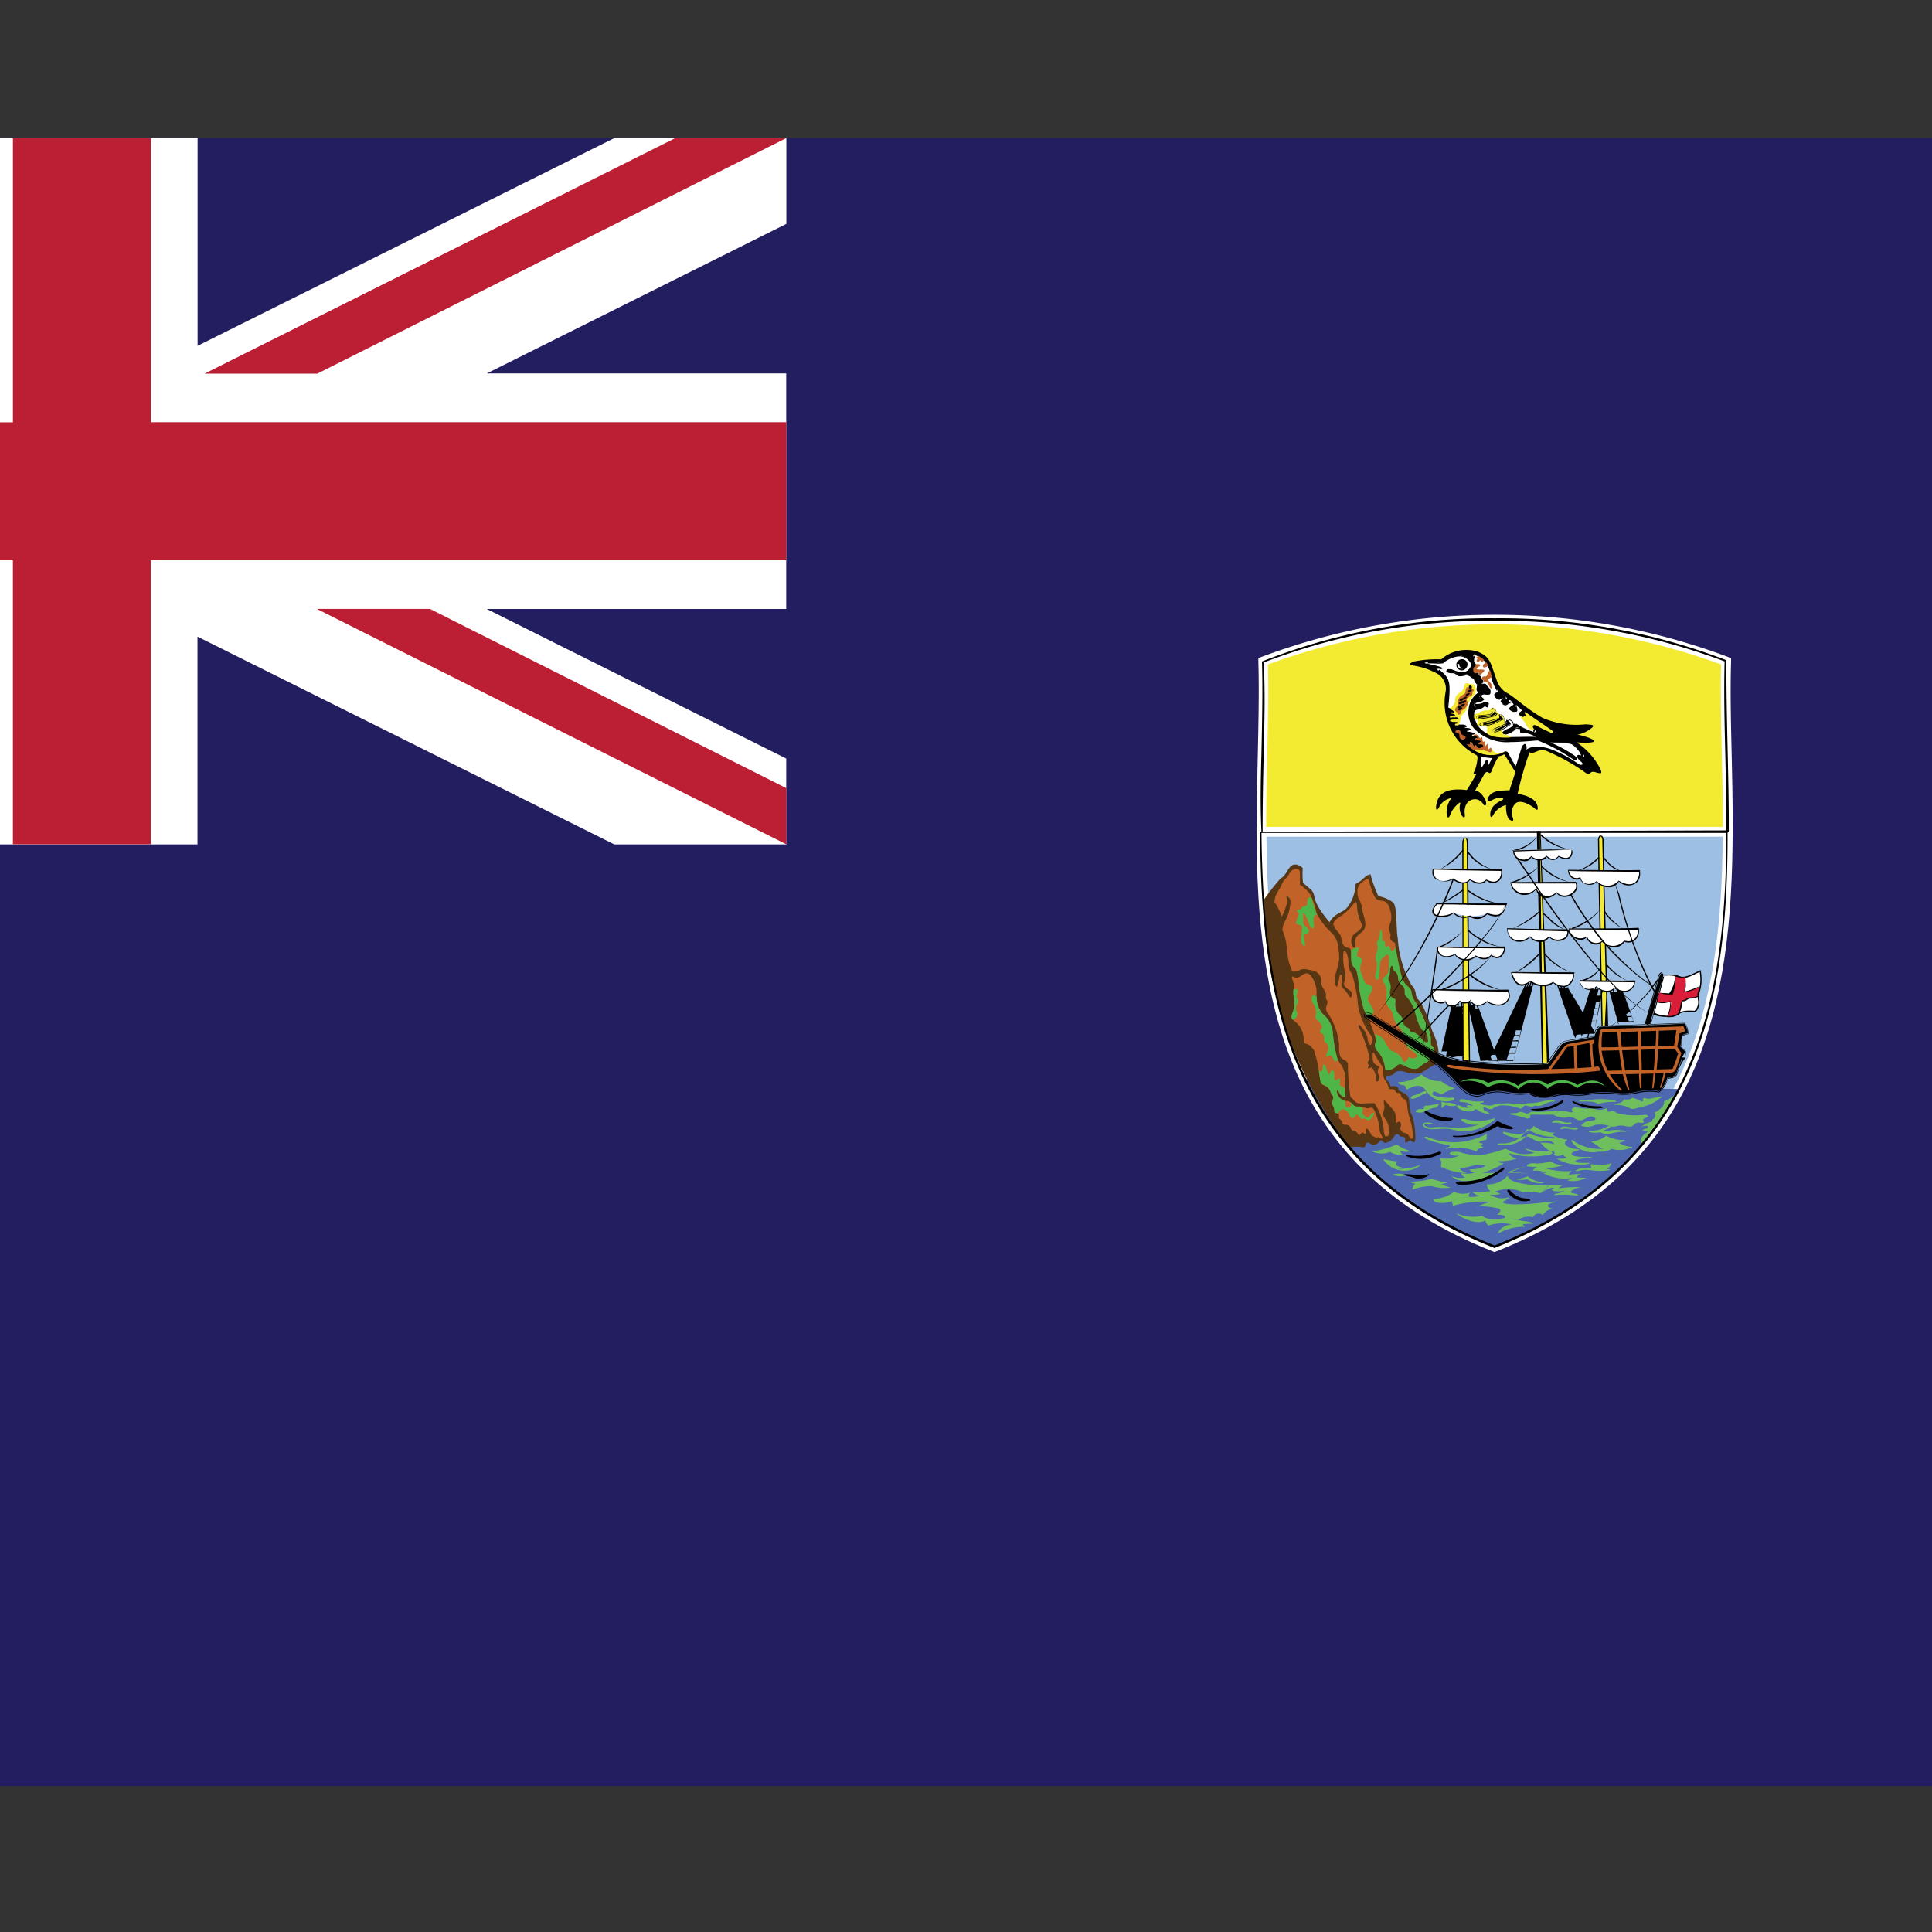 <svg xmlns="http://www.w3.org/2000/svg" viewBox="0 0 55 55"><rect x="0" y="0" width="55" height="55" fill="#333333" stroke="none"/><defs><clipPath><circle cx="27.5" cy="27.5" r="23.3" transform="translate(-7.833 43.751) rotate(-69.699)" fill="none"/></clipPath><clipPath id="a"><path fill="none" d="M-17.773 3.93h80.426v46.917h-80.426z"/></clipPath></defs><g clip-path="url(#a)"><path fill="#231e60" d="M-17.773 3.93h80.426v46.917h-80.426z"/><path fill="#fff" d="M17.49 3.93L5.625 9.845V3.93h-6.68v5.914L-12.922 3.93h-4.853v2.443l8.48 4.258h-8.48v6.705h8.48l-8.48 4.258v2.444h4.852l11.865-5.915v5.915h6.68v-5.915l11.864 5.915h4.896v-2.444l-8.526-4.258h8.526V10.63H13.86l8.526-4.257V3.93H17.49z"/><path fill="#bc1f34" d="M19.227 3.93L5.823 10.637h3.21L22.386 3.93h-3.16zM22.386 24.037L9.02 17.335h3.22l10.146 5.103v1.6zM.368 3.93v8.092h-18.14v3.927H.367v8.087h3.925V15.95h18.093V12.02H4.293v-8.09H.368z"/><g clip-path="url(#a)"><path d="M49.183 23.677c-.013 4.562-.733 9.475-6.635 11.815-5.905-2.34-6.622-7.253-6.636-11.815z" fill="#9ebfe4"/><path d="M42.548 35.644l-.054-.02c-5.886-2.334-6.71-7.122-6.723-11.947v-.14h13.554v.14c-.016 4.825-.84 9.613-6.726 11.946l-.05.02zm-6.494-11.828c.03 4.665.866 9.266 6.494 11.524 5.625-2.258 6.464-6.86 6.494-11.524z" fill="#fff"/><path d="M42.548 35.492A9.57 9.57 0 0 0 47.8 31c-.144 0-.445 0-.576-.013-.147-.008-5.662-.563-6.316-.8a9.5 9.5 0 0 0-3.745.54A9.5 9.5 0 0 0 42.55 35.5z" fill="#4e68b0"/><path d="M38.42 32.664a.955.955 0 0 1 .33-.01c.08.015.095.023.127-.065s.093-.067.144-.022a.186.186 0 0 0 .233-.053c.05-.07.066-.064.117-.014s.072.04.123.023a.352.352 0 0 0 .18-.152c.043-.08.11-.106.145-.063a.127.127 0 0 0 .122.056c.05-.006.067.045.06.11s.023.08.146-.022c.11.11.144.065.144-.05a2.382 2.382 0 0 0-.072-.6.787.787 0 0 1-.094-.355c-.016-.248-.016-.26-.314-.413 0-.088-.02-.126-.232-.11a.22.22 0 0 0-.072-.154c-.043-.035-.05-.05-.03-.152a.242.242 0 0 0 .235-.08c.05-.072.217-.056.32-.013a.8.8 0 0 0 .428.02 2.465 2.465 0 0 1 .325-.2c.13-.073.168-.1.173-.204a1.493 1.493 0 0 0-.144-.7c-.072-.14-.093-.313-.194-.53a1.62 1.62 0 0 0-.232-.444.224.224 0 0 1-.08-.152.417.417 0 0 0-.126-.27 3.085 3.085 0 0 1-.39-1.327c-.052-.274-.015-.922-.13-1.023a.937.937 0 0 0-.42-.182 3.43 3.43 0 0 1-.227-.623c-.136.02-.232.167-.326.217s-.11.05-.11.18a1.07 1.07 0 0 1-.204.516c-.13.2-.347.147-.528.45-.4-.485-.405-.623-.437-.762s-.093-.167-.317-.36a2.505 2.505 0 0 1-.007-.423c-.168-.138-.29-.117-.37-.016s-.14.257-.262.316a6.822 6.822 0 0 0-.48.613 11.67 11.67 0 0 0 2.45 7.037z" fill="#573614"/><path d="M49.183 23.677c.005-1.72-.09-3.388-.048-4.85a18.85 18.85 0 0 0-13.177 0c.045 1.462-.054 3.13-.046 4.85z" fill="#f3ea32"/><path d="M49.32 23.813H35.775v-.136c0-.746.016-1.48.032-2.194.02-.938.04-1.826.016-2.65v-.09l.083-.04a18.966 18.966 0 0 1 13.29 0l.084.04v.09c-.026.824-.005 1.712.017 2.65.016.715.032 1.448.03 2.194v.136zm-13.272-.274h13c0-.7-.016-1.382-.032-2.05-.02-.908-.04-1.766-.02-2.574a18.793 18.793 0 0 0-12.9 0c.02.808 0 1.666-.02 2.573-.014.668-.03 1.353-.03 2.05z" fill="#fff"/><path d="M36.27 25.663a1.65 1.65 0 0 1 .218.427.925.925 0 0 0 .1-.22c.01-.063.086-.19.06-.26s-.05-.122.026-.072.066.14.048.27c-.048.354-.2.426-.216.666.213.506.053.688.285 1.178.038.024.134-.016.164-.008.122-.088.213-.056.39-.018a.3.3 0 0 1 .268.266.348.348 0 0 0 .035.205c.037.064.11.166.1.238a.186.186 0 0 0 .034.152c.025.037-.007.117-.025.17s-.016.115.07.224a1.92 1.92 0 0 1 .292.835c0 .27.014.392.123.443s.144.093.13.21a7.563 7.563 0 0 0 .065.814c.016.093.05.072.095.122a.225.225 0 0 0 .216.11c.147 0 .286-.02.382-.006a1.618 1.618 0 0 1 .24.58c.03.153.024.36.077.36s.1.01.085-.18a.448.448 0 0 0-.093-.312c-.064-.1-.1-.138-.064-.194a.343.343 0 0 0 .027-.227c-.014-.072-.035-.18.088-.037s.16.18.2.234a.392.392 0 0 1 .043.232c-.008.085.01.123.06.078s.114.03.084.125a.132.132 0 0 0 .1.18c.086.03.123.052.144.116s.1.1.1-.035a1.84 1.84 0 0 0-.088-.493 1.5 1.5 0 0 1-.072-.387c-.008-.11-.03-.136-.08-.157a.15.15 0 0 1-.1-.108.08.08 0 0 0-.085-.07.094.094 0 0 1-.078-.06c-.018-.038-.04-.04-.074-.046s-.092.018-.11-.038a.653.653 0 0 0-.08-.19c-.038-.047-.07-.063-.073-.225s-.008-.184-.06-.243a2.294 2.294 0 0 1-.172-.275c-.037-.066-.072-.13-.072.006s0 .21.085.262.11.05.072.125a.206.206 0 0 0 .016.174c.014.05.043.1 0 .153s-.088.037-.082-.043a.435.435 0 0 0-.056-.24c-.035-.067-.067-.11-.11-.072s-.08-.008-.05-.037a.044.044 0 0 0 0-.07c-.022-.023-.03-.044.008-.09s.034-.063.013-.165a4.5 4.5 0 0 0-.254-.727c-.072-.115-.064-.2.03-.086a.668.668 0 0 1 .18.312.334.334 0 0 0 .06.187c.028.038.05.025.063-.055s.074-.05-.028-.2a1.97 1.97 0 0 1-.365-.863 3.97 3.97 0 0 0-.173-.888.462.462 0 0 1-.1-.267.75.75 0 0 0-.05-.32c-.052-.088-.09-.1-.094.03a1.434 1.434 0 0 0 .042.472c.035.05.014.18.008.252s-.122.144.115.29a.154.154 0 0 1 .067.19c-.016.05-.032.042-.083-.038a.83.83 0 0 0-.15-.19c-.05-.042-.06-.07-.05-.172s.026-.174 0-.21-.046-.01-.06.05a1.5 1.5 0 0 1-.058.26c-.03.044-.046.014-.064-.08a.858.858 0 0 1 .056-.404 1.106 1.106 0 0 0 .037-.56.68.68 0 0 0-.188-.464 1.82 1.82 0 0 1-.438-.58 1.97 1.97 0 0 0-.18-.523 1.168 1.168 0 0 0-.29-.27v-.332c0-.08-.036-.13-.132-.117s-.152.1-.208.2-.1.06-.18.246-.2.283-.2.485zM36.792 27.79a.18.18 0 0 0 .2.02c.088-.046.192-.17.31-.05a.777.777 0 0 1 .18.49.845.845 0 0 0 .182.623.77.77 0 0 1 .282.56 3.59 3.59 0 0 0 .11.637.593.593 0 0 0 .128.248.71.71 0 0 1 .112.4 2.855 2.855 0 0 0 0 .387c.02.085 0 .16-.067.114a.262.262 0 0 1-.116-.137c-.037-.074-.08-.058-.045.048a.3.3 0 0 0 .24.212.2.2 0 0 1 .18.075c.056.058.064.085.168.085a.517.517 0 0 1 .21.03.153.153 0 0 0 .145 0c.05-.014.1.03.136.125a2.024 2.024 0 0 1 .124.426.348.348 0 0 0 .05.22c.05.07.038.145-.02.1s-.06-.03-.1-.022-.073-.015-.132-.05-.02-.03-.08-.117-.092-.113-.092-.053-.008.147-.053.11-.064-.035-.1 0-.05.063-.093 0a.18.18 0 0 0-.138-.09c-.043-.015-.043-.015-.064-.08a.138.138 0 0 0-.147-.08.083.083 0 0 1-.093-.073.182.182 0 0 0-.072-.094c-.03-.02-.016-.072-.022-.122s-.053-.03-.08-.042-.05-.008-.05-.08-.032-.1-.05-.147 0-.1.012-.156a.144.144 0 0 0-.037-.147c-.043-.05 0-.1-.123-.205s-.173-.013-.21-.25a3.822 3.822 0 0 0-.174-.816c-.066-.077-.11-.136-.175-.16s-.106-.006-.114-.144a.67.67 0 0 0-.14-.4 1.407 1.407 0 0 0-.167-.152c-.043-.035-.057-.1 0-.224a.76.76 0 0 0 .03-.37 1 1 0 0 1-.015-.27.518.518 0 0 0-.016-.253c-.02-.06-.05-.072-.014-.117zM38.54 25.727a1.546 1.546 0 0 1-.338.33c-.133.1-.31.174-.21.34s.173.183.192.31.048.23.144.26.136.008.136.213 0 .28.087.357.08.155.116.34a4.232 4.232 0 0 0 .155.85 3.938 3.938 0 0 1 .35.89c-.03.107-.067.187.048.312a.8.8 0 0 1 .2.415c.01.106.03.144.146.106a.447.447 0 0 0 .213-.127c.038-.048.115-.037.222.022s.27.114.367.056.146-.143.232-.143a.8.8 0 0 0 .212-.358c.03-.06.01-.06-.048-.118s-.03-.154-.038-.25a1.26 1.26 0 0 0-.165-.456 4.108 4.108 0 0 0-.26-.54.56.56 0 0 1-.125-.31c-.01-.078-.1-.147-.155-.2s-.117-.148-.187-.487-.114-.582-.114-.64-.01-.067-.068-.086a.145.145 0 0 1-.07-.165c.02-.05-.018-.1-.036-.156a.3.3 0 0 1 .037-.22.573.573 0 0 0-.008-.36c-.04-.137-.077-.25-.235-.27s-.18-.058-.24-.184-.117-.35-.136-.4-.045-.06-.164.04a.31.31 0 0 0-.155.31.347.347 0 0 0 .06.223.624.624 0 0 1 .076.272c.03.182.193.475-.02.637s-.18.206-.173.32-.056.192-.1.03a.277.277 0 0 1 .117-.34c.115-.076.22-.172.144-.28a1.21 1.21 0 0 1-.117-.473c-.007-.12-.026-.156-.1-.07z" fill="#c16228"/><path d="M36.82 28.2a1.126 1.126 0 0 0 .017.235.76.76 0 0 1-.032.37c-.056.123-.042.19 0 .224l.008.004a.172.172 0 0 0 .1-.234.237.237 0 0 1 .016-.22.128.128 0 0 0 .004-.153c-.035-.048-.035-.048.005-.184.03-.12-.054-.118-.123-.043zM38.056 30.07a3.59 3.59 0 0 1-.11-.637.77.77 0 0 0-.282-.56.71.71 0 0 1-.18-.5c-.108-.067-.15-.037-.143.085s.142.192.12.38-.017.143.076.233.125.183.077.22-.053.107.016.13.068.1.06.166.054.083.09.13a.238.238 0 0 1 .006.232c-.037.067-.042.174.024.118s.1-.008.15.085.085.054.136.033a.457.457 0 0 1-.04-.112zM39 31.76c-.045.088-.1.06-.138.016s-.094-.045-.075-.122.016-.1-.043-.14a.068.068 0 0 0-.018-.012.444.444 0 0 0-.067 0c-.1 0-.113-.027-.17-.085a.31.31 0 0 0-.033-.032.31.31 0 0 0 0 .053c0 .08 0 .064-.083.088s-.064-.08-.077-.147a.36.36 0 0 0-.014-.04.312.312 0 0 1-.213-.21c-.035-.105.008-.12.045-.047a.262.262 0 0 0 .115.136c.067.045.088-.03.067-.115a.374.374 0 0 1-.008-.1.146.146 0 0 0-.065-.064c-.118-.05-.083-.063-.075-.16s-.013-.092-.088-.042-.077-.008-.077-.154-.1-.144-.118-.043-.056.038-.1-.108-.1-.182-.11-.043c-.005.116-.037.143-.114.08.014.082.027.162.035.226.037.237.1.15.21.25s.08.155.123.205a.144.144 0 0 1 .038.148c-.013.056-.037.107-.013.157s.05.072.05.147.02.064.05.08c.017.008.04 0 .06.01a.677.677 0 0 1 .056-.077c.09-.088.22.008.262.115s.094.14.16.053.043-.072.117.005.1.067.1.067a.132.132 0 0 1 .124.016c.05.044.08.036.174-.1s-.043-.092-.086-.007zM39.258 27.78c.027-.213.008-.426.1-.5s.2-.232.184.1-.02.31-.088.386-.125.1-.056.222a.435.435 0 0 1 .067.33c-.01.192-.01.27.066.365s.1.107.118.214a.66.66 0 0 0 .174.33.8.8 0 0 1 .192.453c.013.155.146.2.272.3s-.027.184-.126.136-.056 0-.114.066-.078.078-.128-.037a.516.516 0 0 0-.288-.224c-.077-.028-.147-.153-.213-.28a.372.372 0 0 0-.278-.193.41.41 0 0 1 .034.173c-.03.107-.067.187.048.312a.8.8 0 0 1 .2.416c.01.106.03.144.146.106a.447.447 0 0 0 .213-.128c.04-.048.116-.037.223.022s.272.114.368.056.147-.144.233-.144a.8.8 0 0 0 .213-.358c.03-.058.01-.058-.048-.117s-.03-.154-.038-.25a1.26 1.26 0 0 0-.165-.456 4.108 4.108 0 0 0-.26-.542.56.56 0 0 1-.126-.31c-.012-.077-.1-.146-.156-.2s-.117-.147-.187-.486c-.053-.263-.09-.47-.11-.575-.066.112-.116.138-.14.064s-.067-.135-.107-.08-.048-.047-.048-.1-.01-.058-.058-.058-.008-.075-.03-.22-.048-.166-.066.01-.115.28-.078.317.02.116-.018.233a.343.343 0 0 0 .008.26.915.915 0 0 1-.04.348c-.02.126.08.254.11.04zM37.49 26.04c-.074.005-.122.07-.082.287.027.136-.077.107-.115.04a3.4 3.4 0 0 0-.144-.338c-.078-.127-.04.084-.05.2s.068.117.135.212.01.136-.067.136-.037.155-.02.262-.017.125-.076.037-.02-.22-.01-.387.018-.125-.09-.165-.084-.056-.047-.154.078-.143.03-.19-.04-.08.037-.09.05-.066.117-.087.1.01.106-.115c.008-.106.043-.17.12-.14a4.454 4.454 0 0 0 .155.49zM38.464 27.18c0 .2 0 .28.087.357s.08.155.116.34a4.232 4.232 0 0 0 .155.85c.038.082.083.183.134.29a.56.56 0 0 0 .14-.184c.028-.067-.06-.2-.127-.317s.008-.155.078-.3-.01-.155-.115-.192-.11-.136-.165-.294a.35.35 0 0 1-.01-.31c.04-.084.01-.15-.068-.172s-.058-.077-.03-.173.05-.118-.068-.088c-.09.02-.108.04-.134.072a.678.678 0 0 1 .008.12z" fill="#4eb648"/><path d="M39.578 27.586c-.013.117-.01.175-.04.213s-.01.1.02.153a.337.337 0 0 1 .02.243.184.184 0 0 0 .077.22c.06.03.085 0 .067.137a.423.423 0 0 0 .125.34.284.284 0 0 1 .107.212c-.008.06.048.117.114.147s.06.037.06.077.028.036.106.055a.445.445 0 0 1 .224.176c.085.108.213.164.194.05s0-.2-.117-.254-.2-.336-.253-.53a1.045 1.045 0 0 0-.29-.5c-.01-.137.01-.2-.078-.27a.293.293 0 0 1-.115-.224.247.247 0 0 0-.086-.176.126.126 0 0 1-.06-.122c0-.06-.068-.05-.076.056z" fill="#573614"/><path d="M39.063 32.78a2.706 2.706 0 0 0 .7-.2 1.12 1.12 0 0 0 .408.19.452.452 0 0 1-.32-.017c.022.053.08.133.118.138a.73.73 0 0 1-.4-.1.61.61 0 0 1-.5-.012zM39.375 32.995a4.1 4.1 0 0 0 .41.07c-.1.087-.012.17.155.156-.082.012-.173.044-.11.054a1.652 1.652 0 0 0 .63-.122.728.728 0 0 1-1.085-.157zM39.653 33.437a.58.58 0 0 1 .386.02.51.51 0 0 1-.387-.02z" fill="#6fbf5f"/><path d="M39.964 33.432c.15-.027.57.074.718-.016-.048.136-.315.152-.406.122a.957.957 0 0 0-.24-.06c.032-.017-.02-.022-.072-.046z"/><path d="M40.116 33.637a2.137 2.137 0 0 0 .64-.08 2.134 2.134 0 0 0 .445.107.61.61 0 0 1-.433 0 .777.777 0 0 1-.65-.027zM40.308 33.706a.822.822 0 0 0 .46-.042.753.753 0 0 0 .273.042.674.674 0 0 0 .265.1 1.17 1.17 0 0 1-.53-.037 1.453 1.453 0 0 0-.568.1.208.208 0 0 1 .1-.172z" fill="#6fbf5f"/><path d="M40.116 32.888a1.635 1.635 0 0 0 .813-.088c.09-.043.146.03.042.064a1.17 1.17 0 0 1-.893.067c-.086-.045-.094-.087.036-.042z"/><path d="M42.342 32.27a1.972 1.972 0 0 1-1.7.1c-.072-.023-.123 0-.045.05a2.893 2.893 0 0 0 .61.175c.1.006.067.054.005.072s-.08.062 0 .03a1.465 1.465 0 0 1 .74.053c.084.043.1.037.1 0s.035-.054.1-.062.1-.03.05-.045-.052-.03-.017-.048.04-.037-.013-.048-.09-.024-.04-.05a.7.7 0 0 1 .183-.05c.016-.04-.01-.145.032-.183z" fill="#6fbf5f"/><path d="M41.415 32.333a1.825 1.825 0 0 0 1.218-.426 1.335 1.335 0 0 0 .344.152c.077.015.15.087.026.087a1.088 1.088 0 0 1-.375-.088 2.127 2.127 0 0 1-1.2.31c-.088-.007-.11-.042-.008-.037z"/><path d="M40.47 30.593a.858.858 0 0 0 .553.186 1.12 1.12 0 0 0 .4.2 1.655 1.655 0 0 0-.394.183c-.08-.074-.174-.064-.2-.1-.073.058-.063.093-.014.122a1.447 1.447 0 0 0 .5.067c.09-.027.115.048.04.075a.686.686 0 0 1-.71-.206c-.13-.21-.24-.29-.6-.1-.04-.1-.04-.127-.108-.127s-.2-.09-.1-.088a1.137 1.137 0 0 0 .624-.213zM40.56 31.062c-.062.016-.233.11-.294.117s-.17.092-.06.1.257-.12.337-.132.09-.1.016-.082zM40.91 31.427a1.93 1.93 0 0 1-.276.048c-.054 0-.1.01-.1.048s.016.056-.06.05a.212.212 0 0 0-.16.043c-.017.022-.033.046.044.05a.292.292 0 0 0 .2-.026.875.875 0 0 1 .263-.1c.1 0 .19-.128.087-.11z" fill="#6fbf5f"/><path d="M40.65 31.654a1.816 1.816 0 0 0 .613.173c.14-.01.114.056.008.08a.882.882 0 0 1-.676-.2c-.09-.074-.006-.1.056-.058z"/><path d="M42.508 31.846a1.437 1.437 0 0 1-.728.03c-.125-.033-.237-.04-.155.04a.692.692 0 0 0 .5.092 1.976 1.976 0 0 1-.816.09 2.74 2.74 0 0 0-.494-.007.458.458 0 0 1-.234-.03c-.048-.03-.064-.084.08-.07s.157-.014.034-.033-.293.032-.125.14.53-.01.763.055a1.324 1.324 0 0 0 1.195-.264c.024-.02.066-.072-.024-.042zM41.033 31.4a.126.126 0 0 1 0 .1c-.01.024-.01.06.038.022s.075-.08.123-.054a.516.516 0 0 0 .222.014c.053-.006.072-.02-.006-.05a.532.532 0 0 0-.2-.04.354.354 0 0 1-.134-.022c-.038-.016-.048-.008-.038.03zM41.807 31.544a.707.707 0 0 1-.23-.06c-.058-.028-.14-.03-.077.052a.505.505 0 0 0 .424.09c.093-.04.053-.082.146-.023a.573.573 0 0 0 .264.1c.067 0 .094 0 .016-.043s-.112-.053-.117-.09-.02-.06.05-.038.15.062.2.035a.6.6 0 0 1 .25-.1l.02-.053a.5.5 0 0 0-.248.042.318.318 0 0 1-.17.01.67.67 0 0 1-.182-.036c-.024-.016-.024-.032.035-.04s.077-.054 0-.038a1.18 1.18 0 0 1-.405-.03c-.115-.036-.163-.04-.208-.02s-.04.066.03.072a.562.562 0 0 1 .28.07c.052.05.045.052-.017.028s-.176-.013-.058.072zM42.753 31.414l-.02.053a1.5 1.5 0 0 1 .566.1c.1-.08.082-.107.154-.09s.163.04.2.015a.155.155 0 0 1 .114-.008.373.373 0 0 0 .19-.045.6.6 0 0 1 .234-.078c.064 0 .144-.014.024-.032a.934.934 0 0 0-.362.04 1.64 1.64 0 0 1-.355.037 1.49 1.49 0 0 1-.382.02 1.466 1.466 0 0 0-.368-.01z" fill="#6fbf5f"/><path d="M44.432 31.347a1.435 1.435 0 0 1-.79.22c-.09.004-.063.03.015.04a1.186 1.186 0 0 0 .83-.22c.033-.037.03-.1-.055-.04z"/><path d="M42.95 31.718a3.4 3.4 0 0 1 .525.125c.08-.008.1-.027.088-.056s-.024-.06.12-.056.477 0 .542 0c.05-.02.162-.108.213-.11-.13.007-.675.037-.744.03a.216.216 0 0 0-.15.023.116.116 0 0 1-.122.016c-.056-.025-.155-.055-.2-.02s-.168 0-.267.043zM44.225 31.736c.05-.02.162-.11.213-.112a1.018 1.018 0 0 1 .256.04c.048.006.1 0 .066-.042s0-.11.147-.094a1.324 1.324 0 0 0 .368.03c.146-.014.21.1.485-.014-.02.11.032.118.083.094s.106-.014.194.05a2.056 2.056 0 0 0 .74.05c.124-.02.188.046.095.075s-.115.073-.094.1.043.064-.072.05a.2.2 0 0 0-.2.064c-.06.046-.072.06-.232.03a.523.523 0 0 0-.277.008.314.314 0 0 1-.2-.016.833.833 0 0 0-.392-.023.526.526 0 0 1-.3.046c-.1-.03-.11-.016-.045-.08s.083-.06.2-.075.216-.048.128-.1-.114-.043-.232.016-.173.093-.3.02a.324.324 0 0 0-.283-.036.66.66 0 0 1-.354-.083zM44.66 31.955c-.17.024-.212-.083-.385-.062-.06.006-.157.078-.024.067s.28.064.412.05.074-.068 0-.055zM44.467 32.08c.088-.032.27.03.344.016s.15.032.07.056-.272-.045-.36-.02-.173-.007-.053-.052zM42.732 32.55a.765.765 0 0 0 .722-.38c.013-.026.027-.04.08 0a1.31 1.31 0 0 0 .626.19c.107.008.22.062.01.048a2.118 2.118 0 0 1-.657-.14.842.842 0 0 1-.78.324c-.153 0-.116-.045 0-.04zM43.665 32.056a.753.753 0 0 1-.35.224 1.674 1.674 0 0 1-.43-.043c-.07-.026-.153-.018-.055.05a.753.753 0 0 0 .437.094c.1-.02.214-.052.288-.004s.22.136.3.12a.737.737 0 0 1 .31 0c.052.027.148.1.007.06s-.26-.01-.323-.038c.07.1.234.266.375.266.032 0 .056.056-.013.09a.32.32 0 0 0 .31-.018c-.02.03-.012.048.026.067s.08.043.013.05a.93.93 0 0 1-.255.006 1.31 1.31 0 0 0 .882.16c.07-.012.107-.04-.008-.036-.24 0-.256 0-.3-.024s-.036-.045.034-.067a1.408 1.408 0 0 1 .314-.047c.072 0 .147-.03 0-.03a1.862 1.862 0 0 1-.4-.024c-.075-.026-.128-.06-.05-.11s.154-.036.19-.084c-.24 0-.535-.13-.37-.246.038-.026.025-.03-.037-.037a1.375 1.375 0 0 1-.32-.1c-.073-.043-.023-.08.04-.09a.975.975 0 0 1-.614-.193zM45.8 32.048a.963.963 0 0 1-.483.14c-.107 0-.12.033-.037.047a.75.75 0 0 0 .21.008.14.14 0 0 1 .115.013.433.433 0 0 0 .272.008 1.145 1.145 0 0 1 .336-.045c.07 0 .146.007.008-.033a1.063 1.063 0 0 0-.415 0c-.056.016-.2.006-.125-.02a.59.59 0 0 0 .19-.1c-.03-.01-.05-.014-.07-.022zM45.725 32.33a.806.806 0 0 1-.442.17c.152.057.28.212.378.2a.422.422 0 0 1-.167.08.575.575 0 0 0 .384-.074.8.8 0 0 0 .6-.058.7.7 0 0 1-.39-.115.24.24 0 0 0 .17-.085.875.875 0 0 1-.53-.12zM45.493 32.784a.422.422 0 0 0 .168-.08 1.35 1.35 0 0 1-.8-.18c-.157-.137-.157-.033-.045.065a.757.757 0 0 0 .677.2zM45.877 33.117a1.256 1.256 0 0 1-.48.037c-.1-.02-.143-.01-.117.03s.035.077-.048.066a.748.748 0 0 0-.293.03c-.062.02-.14.074-.01.053a.89.89 0 0 1 .35-.02 1.648 1.648 0 0 0 .515 0c.07-.03.02-.03-.01-.03s-.05-.02 0-.043a.194.194 0 0 0 .092-.125zM42.86 32.7a3.94 3.94 0 0 1-.683.18.992.992 0 0 1-.333.1.538.538 0 0 0 .325.065.873.873 0 0 1-.182.117 1.137 1.137 0 0 1 .312.022.843.843 0 0 1-.47.1.194.194 0 0 0 .15.1.76.76 0 0 1-.39.008c.035.072.073.118.123.126a.615.615 0 0 1-.386-.038c.1.123.306.166.618.13a1.51 1.51 0 0 0 .645-.23 1.794 1.794 0 0 1-.392.004 2.213 2.213 0 0 0 .616-.27.334.334 0 0 1-.194-.055 1.948 1.948 0 0 0 .565-.073.41.41 0 0 1-.245-.16 2.416 2.416 0 0 0 1.21.035c.06-.013.066-.088-.05-.08a2.08 2.08 0 0 1-.7-.093.707.707 0 0 0 .29.13 1.033 1.033 0 0 1-.834-.123zM41.988 33.162a.873.873 0 0 0 .18-.117.538.538 0 0 1-.324-.064.992.992 0 0 0 .333-.1 1.52 1.52 0 0 1-.536-.058.6.6 0 0 0-.335-.02c-.064.012-.042.12.235.092a.957.957 0 0 1-.544.08.37.37 0 0 1 .02.24 1.8 1.8 0 0 0 .748.18c-.173-.063-.27-.137-.123-.15a1.62 1.62 0 0 0 .348-.08z" fill="#6fbf5f"/><path d="M41.54 33.634a1.933 1.933 0 0 0 1.18-.35c.094-.08.158-.052.068.03a2.03 2.03 0 0 1-1.147.422c-.19 0-.276-.088-.1-.1z"/><path d="M44.142 33.06a1.4 1.4 0 0 1-.405.062.41.41 0 0 0-.235.022c-.06.037-.06.058.02.066a2.3 2.3 0 0 0 .23.01.317.317 0 0 0-.122.11.743.743 0 0 1 .39.056.185.185 0 0 1-.142-.024 1.236 1.236 0 0 0 .872.17.473.473 0 0 1-.128.078.77.77 0 0 0 .536-.085 1.615 1.615 0 0 1-.29-.01.32.32 0 0 1 .14-.083.93.93 0 0 0-.357.02.244.244 0 0 1 .108-.116 2.3 2.3 0 0 1-.758-.072 2.29 2.29 0 0 0 .523-.1.562.562 0 0 1-.376-.1zM43.41 33.22a2.062 2.062 0 0 0-.414.12c-.056.033-.118.052.007.052s.472.013.55.024a4.08 4.08 0 0 0-.5-.035c-.053 0-.11-.004-.013-.034a2.66 2.66 0 0 1 .375-.125zM43.126 33.557a.68.68 0 0 0 .357-.075.79.79 0 0 0 .376.166c.114 0 .1.03.005.04a.7.7 0 0 1-.39-.12.613.613 0 0 1-.35-.01zM41.444 34.535a1.2 1.2 0 0 0 .74.078.67.67 0 0 0 .516.088.72.72 0 0 1 .413.01c.152.05.466.052.552.124a2.865 2.865 0 0 0-.29.013c-.04.01-.02.035.055.075a1.544 1.544 0 0 0-.8.2.457.457 0 0 1 .42-.263 1.235 1.235 0 0 0-.682.03.385.385 0 0 1-.09-.143c-.222.128-.66-.056-.832-.214zM40.865 34.127a.964.964 0 0 0 .53-.2.6.6 0 0 0 .46.02.108.108 0 0 0-.03.13 1.692 1.692 0 0 0-.5.116.72.72 0 0 1-.442.035c-.088-.048-.09-.088-.017-.1zM41.825 34.074a1.692 1.692 0 0 0-.5.117.5.5 0 0 1 .035.137 3.08 3.08 0 0 1 1.087-.114c-.11.005-.317.117-.432.133a2.132 2.132 0 0 1 .632.053c.072.018.086.07.032.122s-.08.06.034.06a.705.705 0 0 0 .464-.113c-.043-.05-.155-.03-.187-.063a.494.494 0 0 0 .2-.12 2.145 2.145 0 0 1-.333-.02c-.063-.017-.11-.036-.03-.078a.44.44 0 0 0 .14-.11.59.59 0 0 1-.547-.073.62.62 0 0 0 .29-.018.393.393 0 0 0-.164-.057 1 1 0 0 1 .8.005 1.79 1.79 0 0 1 .514.03 2.042 2.042 0 0 1 .248-.232c-.426.037-1.2-.043-1.184-.27a.743.743 0 0 1-.594.254.234.234 0 0 0 .1.19 1.77 1.77 0 0 1-.51.028.394.394 0 0 0 .262.118c-.152 0-.232.03-.352.018zM42.713 34.583a.705.705 0 0 0 .464-.114c-.043-.05-.155-.03-.187-.063a.494.494 0 0 0 .2-.12 6.2 6.2 0 0 0 .71-.05c.13-.04.463-.02.527-.038-.288.047-.347.07-.363.12s.1.087.166.087a.4.4 0 0 0-.31.184.18.18 0 0 0-.277.06.555.555 0 0 0-.435.083.856.856 0 0 0-.423-.046c.1-.02.08-.088-.067-.1zM44.107 33.736c.1 0 .312.008.39 0a.44.44 0 0 0-.13.093 3.98 3.98 0 0 1 .68-.033.483.483 0 0 0-.3.1c-.063.043-.025.067.057.077s.2.078.043.057a2.85 2.85 0 0 0-.525-.013c-.072.014-.112-.024-.008-.037a.613.613 0 0 0 .23-.083.8.8 0 0 1-.308.008c-.047-.013-.082-.042-.023-.056s.018-.038-.043-.033a.738.738 0 0 0-.307.157 2.08 2.08 0 0 1 .248-.23z" fill="#6fbf5f"/><path d="M43 33.9a.622.622 0 0 0 .488.22c.045 0 .133.063.018.068a.577.577 0 0 1-.59-.258c-.028-.04.023-.1.084-.03zM44.82 31.363a1.862 1.862 0 0 0 .732.13c.043 0 .13.046.02.054a1.288 1.288 0 0 1-.772-.147c-.064-.037-.042-.07.02-.04z"/><path d="M44.982 31.358c.247-.006.43 0 .506.07a1.657 1.657 0 0 1 .453-.06c.06.014.127-.013-.007-.045a1.93 1.93 0 0 0-.544-.024 3.16 3.16 0 0 1-.507.015.154.154 0 0 1 .1.043zM45.94 31.456c.116-.06.45 0 .553-.048-.075.088.232.1.5.027a2.678 2.678 0 0 1-.413.115.224.224 0 0 1-.22-.022.83.83 0 0 0-.417-.072zM46.99 31.435c-.265.07-.572.06-.5-.027-.1.046-.438-.013-.555.048.12-.072.21-.013.3-.162.056.01.18.018.224-.04a.7.7 0 0 1 .25.09c.04.04.1-.01.053-.072.117-.045.043.05.323-.018a2.182 2.182 0 0 1 .245-.043 1.86 1.86 0 0 1-.343.225z" fill="#6fbf5f"/><path d="M41.836 30.217c0-.55-.056-5.145-.056-6.206 0-.253-.133-.2-.133 0v6.177c.06.014.14.024.19.03z" fill="#f3ea32"/><path d="M41.852 30.238h-.02v-.018l-.06.01-.13-.02-.014-6.196c0-.214.165-.243.165 0 0 .746.027 3.24.042 4.846l.014 1.38zm-.133-6.382c-.023 0-.057.05-.057.155v6.177l.154.022-.017-1.35c-.016-1.608-.043-4.1-.043-4.85 0-.11-.026-.154-.042-.154z"/><path fill="#f3ea32" d="M43.857 23.677l.226 6.553-.04.05-.133.003-.144-6.606h.09z"/><path d="M43.894 30.302v-.02l-.144-6.623h.107l.242 6.567-.06.024-.202-6.573.09 6.588h.078l-.112.037z"/><path d="M45.765 29.21c-.016-.667-.1-3.757-.133-5.28 0-.2-.125-.167-.123.01.01 1.225.082 4.653.1 5.274.047 0 .127-.008.156 0z" fill="#f3ea32"/><path d="M45.667 29.23l-.075-.016c-.016-.62-.088-4.05-.1-5.275a.212.212 0 0 1 .042-.148c.067-.02.115.02.115.14.023 1.164.08 3.24.11 4.456l.022.82-.114.022zm-.094-5.42a.144.144 0 0 0-.048.13c.014 1.222.086 4.637.1 5.27l.06-.017.04-.8c-.03-1.213-.087-3.292-.11-4.457 0-.088-.027-.12-.04-.12z"/><path d="M42.742 24.765l-1.93-.03c-.11.393.376.385.56.283.21.16.368.147.485.016a.36.36 0 0 0 .467.014c.232.176.472 0 .418-.283z" fill="#fff"/><path d="M41.65 25.154a.507.507 0 0 1-.29-.12.49.49 0 0 1-.537-.05.28.28 0 0 1-.03-.25l1.95.015a.314.314 0 0 1-.043.3.275.275 0 0 1-.387.015c-.05.085-.243.17-.466-.016a.222.222 0 0 1-.2.105zm-.286-.15c.224.145.363.153.48.02.258.162.39.09.466.013.168.085.283.083.363-.013a.31.31 0 0 0 .053-.256l-1.914-.014a.29.29 0 0 0 .04.21c.15.2.4.1.512.04z"/><path d="M42.89 25.738l-1.977-.008c-.338.328.1.488.48.26a1.444 1.444 0 0 0 .95.017c.205.094.445.123.546-.27z" fill="#fff"/><path d="M42.04 26.16a.306.306 0 0 1-.193-.067.4.4 0 0 1-.47-.094c-.19.16-.533.14-.592 0-.023-.054-.02-.145.115-.276h1.99c-.044.25-.156.366-.318.366a.6.6 0 0 1-.238-.062.387.387 0 0 1-.293.136zm-.19-.1a.383.383 0 0 0 .482-.07c.344.12.46.043.54-.26l-1.96.015c-.08.085-.12.17-.094.232.045.122.346.125.567-.006a.408.408 0 0 0 .464.09z"/><path d="M42.83 26.972l-1.9-.016c-.037.342.35.3.5.21a.394.394 0 0 0 .59.046.31.31 0 0 0 .442-.024c.21.182.386-.05.37-.216z" fill="#fff"/><path d="M41.727 27.34a.356.356 0 0 1-.312-.162.38.38 0 0 1-.448-.01.268.268 0 0 1-.056-.212h1.92a.266.266 0 0 1-.064.245.2.2 0 0 1-.152.076.246.246 0 0 1-.165-.072c-.062.128-.27.14-.44.024a.353.353 0 0 1-.283.114zm-.307-.186a.386.386 0 0 0 .307.152.4.4 0 0 0 .28-.107c.2.1.343.1.44-.022a.36.36 0 0 0 .167.06.174.174 0 0 0 .128-.063.284.284 0 0 0 .072-.2H40.93a.308.308 0 0 0 .06.168c.123.136.32.07.43.01z"/><path d="M42.923 28.207L40.8 28.17c-.117.362.208.43.362.34.05.21.334.14.406-.015a.21.21 0 0 0 .31-.022c.03.2.276.2.465.038.387.27.75-.042.58-.3z" fill="#fff"/><path d="M41.327 28.66a.18.18 0 0 1-.184-.147c-.043.1-.27.05-.34-.05a.32.32 0 0 1-.023-.3l2.143.023a.243.243 0 0 1 .027.277.344.344 0 0 1-.31.165.534.534 0 0 1-.308-.106c-.144.168-.44.147-.47-.048-.013.085-.2.14-.306.032a.232.232 0 0 1-.23.152zm-.174-.165a.184.184 0 0 0 .174.127.26.26 0 0 0 .224-.135c.163.082.264.034.315-.025.086.184.293.187.467.035a.64.64 0 0 0 .31.1.31.31 0 0 0 .28-.15.22.22 0 0 0-.012-.23l-2.11-.03a.323.323 0 0 0 .03.255.267.267 0 0 0 .323.054z"/><path d="M44.81 27.7l-1.77-.013c.08.363.254.456.54.245a.485.485 0 0 0 .645.03c.383.312.594-.05.586-.262z" fill="#fff"/><path d="M44.5 28.1a.47.47 0 0 1-.29-.125c-.062.133-.475.15-.648-.032-.224.22-.46.128-.544-.253l1.79-.006a.39.39 0 0 1-.1.326.277.277 0 0 1-.207.09zm-.293-.15a.588.588 0 0 0 .293.116.24.24 0 0 0 .18-.08.42.42 0 0 0 .12-.286h-1.754c.106.325.26.413.528.213a.543.543 0 0 0 .642.035z"/><path d="M44.63 26.484l-1.712-.05c.027.434.44.42.653.232a.348.348 0 0 0 .545 0c.216.218.573.088.515-.182z" fill="#fff"/><path d="M43.838 26.815a.354.354 0 0 1-.283-.138.393.393 0 0 1-.306.133c-.2 0-.334-.142-.35-.376l1.73.034a.215.215 0 0 1-.027.222.354.354 0 0 1-.5-.01.28.28 0 0 1-.264.135zm-.28-.162a.365.365 0 0 0 .54 0 .36.36 0 0 0 .478.013.215.215 0 0 0 .038-.178l-1.7-.037a.328.328 0 0 0 .333.323.468.468 0 0 0 .31-.122z"/><path d="M44.854 25.12h-1.842a.42.42 0 0 0 .74.19c.086.348.422.24.566.1.21.268.7-.036.536-.29z" fill="#fff"/><path d="M44.01 25.562a.283.283 0 0 1-.276-.248.418.418 0 0 1-.33.163.392.392 0 0 1-.404-.355l1.858-.018a.206.206 0 0 1 .02.237.408.408 0 0 1-.338.193.28.28 0 0 1-.23-.112.37.37 0 0 1-.295.142zm-.27-.267a.342.342 0 0 0 .567.1.34.34 0 0 0 .23.1.365.365 0 0 0 .306-.176.183.183 0 0 0 0-.193l-1.828.008a.4.4 0 0 0 .39.3.49.49 0 0 0 .337-.147z"/><path d="M44.744 24.192l-1.645.02a.28.28 0 0 0 .506.17.29.29 0 0 0 .437-.01c.13.2.288.068.34 0 .188.14.393.073.36-.18z" fill="#fff"/><path d="M43.385 24.512a.332.332 0 0 1-.24-.1.248.248 0 0 1-.064-.2l1.664-.035a.22.22 0 0 1-.032.226.18.18 0 0 1-.138.06.354.354 0 0 1-.2-.076.2.2 0 0 1-.344 0c-.024.136-.357.144-.434.008a.206.206 0 0 1-.208.123zm1.343-.317l-1.63.034a.338.338 0 0 0 .073.156.285.285 0 0 0 .423-.016.31.31 0 0 0 .434-.008c.163.153.28.083.34 0a.525.525 0 0 0 .207.064.145.145 0 0 0 .112-.047.22.22 0 0 0 .042-.185z"/><path d="M46.677 24.794l-2.018-.02a.226.226 0 0 0 .34.21c0 .2.283.266.464.106a.4.4 0 0 0 .632-.013c.3.248.616.072.58-.283z" fill="#fff"/><path d="M45.787 25.258a.414.414 0 0 1-.336-.157c-.11.166-.468.084-.466-.116-.026.1-.2.056-.274-.024a.258.258 0 0 1-.07-.19l2.037.008a.365.365 0 0 1-.072.334.375.375 0 0 1-.52-.022.306.306 0 0 1-.3.168zm-.334-.178a.422.422 0 0 0 .627-.01c.216.13.392.138.5.018a.385.385 0 0 0 .08-.29l-2-.01a.35.35 0 0 0 .075.148.21.21 0 0 0 .255.032c.05.248.323.234.464.112z"/><path d="M46.648 26.45l-1.976-.008a.32.32 0 0 0 .517.224.257.257 0 0 0 .434.13.39.39 0 0 0 .624 0 .3.3 0 0 0 .4-.34z" fill="#fff"/><path d="M45.944 26.967a.455.455 0 0 1-.333-.157.256.256 0 0 1-.44-.142c-.087.174-.5.078-.514-.226l1.992-.01a.33.33 0 0 1-.072.3.283.283 0 0 1-.216.1.365.365 0 0 1-.117-.022.338.338 0 0 1-.3.16zm-.333-.18a.41.41 0 0 0 .624-.007c.056.006.09.014.126.014a.26.26 0 0 0 .192-.088.325.325 0 0 0 .077-.253H44.67a.327.327 0 0 0 .507.2.272.272 0 0 0 .43.133z"/><path d="M46.544 27.937l-1.56-.024a.27.27 0 0 0 .472.168.337.337 0 0 0 .517.04.328.328 0 0 0 .57-.183z" fill="#fff"/><path d="M46.24 28.24a.428.428 0 0 1-.277-.108c-.088.15-.37.136-.52-.04a.274.274 0 0 1-.475-.18l1.576.007a.3.3 0 0 1-.3.32zm-.28-.132a.544.544 0 0 0 .28.1.288.288 0 0 0 .288-.272h-1.544c.03.264.344.26.46.14.185.16.393.172.516.036zM44.043 30.28a16.2 16.2 0 0 1-2.28-.07 2.54 2.54 0 0 1-1.163-.41c-.595-.358-.74-.446-1.58-.94-.132-.073-.27.02-.09.14.85.56 1.17.765 1.576 1.03a4.354 4.354 0 0 1 .95.812c.333.378.58.386.735.328a1.06 1.06 0 0 1 .63-.08 2.035 2.035 0 0 0 .725.034.9.9 0 0 0 .7.067 1.094 1.094 0 0 1 .48-.034 1.615 1.615 0 0 0 .485-.016 3.062 3.062 0 0 1 .754-.02 1.708 1.708 0 0 0 .683-.038 1.385 1.385 0 0 1 .573-.006.673.673 0 0 0 .253-.39c.17-.023.23-.047.267-.143.066-.18.133-.36.154-.44h.07l.02-.162-.14-.164.05-.312.152-.035a.7.7 0 0 0-.064-.3c-.914.037-1.812.066-2.452.08a.6.6 0 0 0-.168.3c-.392.066-.624.1-.725.117a.308.308 0 0 0-.24.138c-.13.173-.256.376-.355.507zM43.923 31.248a.594.594 0 0 1-.386-.106 1.88 1.88 0 0 1-.717-.032 1.126 1.126 0 0 0-.622.08c-.226.088-.485-.027-.754-.333a4.33 4.33 0 0 0-.946-.808l-1.576-1.033c-.1-.064-.1-.115-.09-.14l.005-.015.09-.04a.205.205 0 0 1 .1.027c.842.5.986.58 1.58.937a2.512 2.512 0 0 0 1.158.4 10.748 10.748 0 0 0 1.554.08h.72c.036-.06.09-.14.148-.227s.128-.187.194-.274a.314.314 0 0 1 .238-.142c.064-.016.152-.03.274-.048l.464-.072a.51.51 0 0 1 .16-.3c.65-.02 1.546-.048 2.46-.083a.59.59 0 0 1 .086.316l-.168.053-.037.3.137.148-.016.18a1.213 1.213 0 0 0-.225.442c-.04.106-.1.13-.28.152a.614.614 0 0 1-.245.39 1.647 1.647 0 0 0-.582.01 1.627 1.627 0 0 1-.687.034 2.963 2.963 0 0 0-.75.024 1.712 1.712 0 0 1-.492.013 1.12 1.12 0 0 0-.47.038 1.524 1.524 0 0 1-.327.035zm-.378-.136a.823.823 0 0 0 .7.067 1.147 1.147 0 0 1 .488-.038 1.7 1.7 0 0 0 .48-.014 2.97 2.97 0 0 1 .76-.02 1.72 1.72 0 0 0 .674-.038 1.535 1.535 0 0 1 .584-.008.694.694 0 0 0 .233-.38c.19-.033.232-.055.267-.143.066-.182.133-.358.154-.438l.09-.16-.138-.15.048-.327.166-.05a1.084 1.084 0 0 0-.078-.273c-.9.046-1.8.075-2.436.088a.673.673 0 0 0-.152.29l-.477.09c-.123.018-.208.03-.262.04a.316.316 0 0 0-.23.132l-.19.275c-.06.088-.113.17-.163.234a12.884 12.884 0 0 1-2.3-.065 2.51 2.51 0 0 1-1.167-.408c-.595-.355-.742-.443-1.584-.936h-.146c-.005.023.014.06.08.1l1.573 1.03a4.386 4.386 0 0 1 .955.816c.258.29.5.4.714.323a1.14 1.14 0 0 1 .642-.08 2.16 2.16 0 0 0 .718.033zM46.98 29.172c.044-.152.164-.568.38-1.352.034-.13-.09-.18-.14-.013-.255.914-.35 1.258-.383 1.37h.144zM46.98 29.19l-.138-.013.067-.02.07.015.012-.1c.056-.2.168-.6.35-1.26l.007-.094-.04-.006c-.02 0-.054.027-.073.1l-.4 1.362h-.02l.388-1.373c.018-.073.06-.12.1-.12.074.057.08.1.067.145-.182.662-.294 1.06-.352 1.26l-.043.105z"/><path d="M48.4 27.64c-.31.16-.458.22-.6.167a.61.61 0 0 0-.432-.024.16.16 0 0 1-.006.037c-.133.483-.23.824-.293 1.053a.96.96 0 0 0 .714-.008c.093-.1.35-.08.48-.072a.4.4 0 0 0 .1-.31.482.482 0 0 1 .018-.27 1.223 1.223 0 0 0 .02-.574z" fill="#fff"/><path d="M42.85 30.29l.028-.092h-.232l.027.075-.056-.075-.035.08.032-.08h-.144l.022.07-.024-.07h-.088l-.035.072.035-.072h-.01l.012-.008h-.058l.018.064-.018-.064-.155.01.01.044-.01-.043h-.022l-.22-1-.16-.66.03-.008.05.083-.034-.1.035-.01.028.11h.06l-.01-.02.036-.014.01.036h.088l-.085.013.023.08h.067l-.027-.074.032-.014.46 1.26.906-1.882.032.013-.04.08h.027l.05-.126.032.014-.043.1.037-.005.043-.136.034.013-.04.117.036-.008.02-.08.033.008-.593 2.3.232-.96h-.14l-.044.14.133-.007v.037h-.143l-.04.12.155-.008v.032h-.162l-.05.157.153-.007v.032H43l-.045.14.175-.007v.035h-.184l-.058.18.19-.007v.034h-.2l-.03.093zm-.385-.105v.008l.162-.035-.066-.168-.082.01.08-.006v.035h-.093l-.03.055.027.088h.16l-.157.01zm-.8 0h-.032v-.11h-.163l-.008.078.005-.077-.168.037.005-.037h-.192.053l.024-.146h-.147l-.024.093.02-.093.033-.152.032-.147.032-.148.184-.845.035.008-.005.024.072-.054.035.005-.008.038h.036l.013-.09.034.005-.013.082.067-.008.01-.112h.036l-.01.107H41.648l-.015.1h.014l-.012.122h.01l.017 1.33zm-1.144-.442c.014-.112.03-.237.05-.376a3.707 3.707 0 0 1-.268.26c.078-.095.174-.2.275-.313.037-.288.088-.62.136-.957-.405.39-.776.722-1.018.91l-.022-.028a13.85 13.85 0 0 0 1.048-.94c.076-.5.147-.99.193-1.346h.034c-.042.35-.114.826-.19 1.31a20.16 20.16 0 0 0 1.4-1.5 1.422 1.422 0 0 1-.375-.267l.03-.02a1.51 1.51 0 0 0 .368.262 4.66 4.66 0 0 0 .693-1.02 4.166 4.166 0 0 1-.672 1.03 1.37 1.37 0 0 0 .513.2 1.218 1.218 0 0 1-.533-.168 19.953 19.953 0 0 1-1.432 1.538c-.053.338-.106.677-.154.973.08-.09.168-.184.25-.275.14-.152.275-.3.39-.41l.023.024c-.114.112-.248.258-.386.408-.1.1-.19.21-.287.31-.02.143-.045.276-.064.39zm4.312-.133l.016-.054-.062-.128h.014l-.075-.184h.01l-.068-.186h.008l-.067-.184-.064-.187-.218-.642.034-.01.03.1.048-.006-.02-.047.033-.013.022.053h.048l-.016-.03.032-.015.02.042.07-.01-.026-.046.03.046h.024l-.006.035.09.152h.022v.032l.09.15h.016v.02l.093.16h.01v.02l.094.153.208-.674.125.007.02-.072.033.008-.02.064.073-.02v.02h.07l-.073.01-.035.17h.1l.027-.15.034.007-.242 1.163.024.042-.037.023-.02.1.018-.1h-.128l-.016.067.018.037-.018-.034-.01.048-.033-.007.02-.088-.008-.02-.144.012-.02.058.028.062-.027-.06-.022.078.02-.08-.023-.056-.128.01-.032.1.01.037-.012-.034-.016.05zm.488-.366l.066.112.152-.834-.107.01-.03.168h.1l-.11.01-.034.172h.11l-.112.008-.037.17h.11l-.11.008-.027.13.024.04h.077-.073zm.54-.024c.065-.048.13-.1.193-.146l-.038-.1h.01l-.047-.144h.008l-.043-.144-.13-.47.034-.01.01.043.07-.01-.024-.07.032-.01.027.08.074-.01-.024-.063.024-.008c-.176-.167-.35-.348-.517-.537a.875.875 0 0 1-.462.31l-.008-.036a.974.974 0 0 0 .458-.285 25.533 25.533 0 0 1-1.978-2.655l-.024-.03a1.747 1.747 0 0 1-.447.21l-.01-.033a2.057 2.057 0 0 0 .44-.2l-.317-.467.03-.018.32.465a1.33 1.33 0 0 0 .253-.2.96.96 0 0 1-.24.218l.02.032a27.035 27.035 0 0 0 1.97 2.653.28.28 0 0 0 .03-.05.383.383 0 0 1-.024.058c.2.22.395.432.595.62h.064l.04.1c.116.1.23.2.345.29a4.936 4.936 0 0 0 .44-.484c-.016-.03-.032-.056-.048-.082a7.21 7.21 0 0 1-1.784-1.8 1.788 1.788 0 0 1-.426.214l-.01-.032a2.176 2.176 0 0 0 .42-.208 6.865 6.865 0 0 1-.466-.74l.03-.02a8.186 8.186 0 0 0 .467.744 1.6 1.6 0 0 0 .33-.28 1.146 1.146 0 0 1-.315.3 7.7 7.7 0 0 0 1.75 1.8 12.294 12.294 0 0 1-.9-2.55l-.084-.294.117.285a11.65 11.65 0 0 0 .928 2.6.076.076 0 0 1 .016.01c.044-.056.087-.115.13-.173l.026.02c-.04.06-.082.116-.128.172l.06.036c-.022-.01-.04-.024-.06-.035l-.016.02c.02.032.04.064.06.1l-.03.02-.054-.087a4.964 4.964 0 0 1-.432.475c.11.082.22.16.33.23a3.477 3.477 0 0 1-.338-.225c-.058.06-.12.115-.184.17l.14.382-.15-.373h-.006l-.016.013c-.024.022-.05.043-.077.064l.02.055.127-.01v.034h-.112l.04.122.13-.01v.034h-.122l.024.067-.026-.067h-.136l.024.072-.027-.072h-.17l.018.077-.04-.077h.016l-.007-.032c-.064.048-.128.094-.194.136zm.385-.874l.157.43c.058-.054.114-.11.17-.163-.11-.083-.218-.17-.327-.267zm1.234.605a1.287 1.287 0 0 1-.417-.063l.28-1.074a.485.485 0 0 1 .464-.024c.13.05.28-.012.584-.166l.02-.01.004.02a1.228 1.228 0 0 1-.02.58.485.485 0 0 0-.02.263.417.417 0 0 1-.095.325c-.167 0-.4-.016-.484.074a.5.5 0 0 1-.317.075zm.044-1.183a.315.315 0 0 0-.15.03L47.1 28.83a.81.81 0 0 0 .67.024c.1-.1.335-.088.473-.08a.345.345 0 0 0 .1-.282.48.48 0 0 1 .018-.285 1.2 1.2 0 0 0 .025-.54c-.3.153-.445.212-.592.156a.754.754 0 0 0-.27-.054zm-8.376 1.176a15.437 15.437 0 0 0 1.925-3.24c-.043.02-.083.033-.115.044.035-.02.077-.04.125-.07.118-.253.21-.482.275-.666l.032.012c-.06.175-.147.39-.253.63a4.557 4.557 0 0 0 .5-.33l.02.027a3.087 3.087 0 0 1-.537.333 14.163 14.163 0 0 1-1.973 3.26zm1.92-.754l-.014-.036a3.385 3.385 0 0 0 .762-.4l-.016-.01.022-.027.024.015a3.287 3.287 0 0 0 .632-.538 2.886 2.886 0 0 1-.6.557 2.45 2.45 0 0 0 .85.43 1.86 1.86 0 0 1-.883-.408 3.4 3.4 0 0 1-.773.414zm5.25-.276a1.482 1.482 0 0 1-.612-.46l.027-.02a1.894 1.894 0 0 0 .586.48zm-3.2-.216a3.065 3.065 0 0 0 .694-.562l.032-.006-.008.03a2.086 2.086 0 0 1-.717.538zm1.6-.02a1.658 1.658 0 0 1-.75-.5l.026-.025a1.85 1.85 0 0 0 .725.523zM41 26.974l-.013-.032a2.08 2.08 0 0 0 .645-.43 1.636 1.636 0 0 1-.632.462zm3.55-.51a1.1 1.1 0 0 1-.47-.306c-.054-.05-.107-.1-.158-.14l.024-.026c.05.043.1.09.158.14a1.674 1.674 0 0 0 .445.332zm-1.534-.01a3.165 3.165 0 0 0 .79-.506l.02.025a2.42 2.42 0 0 1-.81.48zm3.188-.024a1.228 1.228 0 0 1-.54-.473l.03-.016a1.558 1.558 0 0 0 .51.49zm-3.593-.708a1.783 1.783 0 0 1-.836-.362l.02-.03a1.994 1.994 0 0 0 .87.39.3.3 0 0 1-.053 0zm2.045-.618a1.45 1.45 0 0 1-.78-.43l.026-.02a1.81 1.81 0 0 0 .755.45zm.232-.31a1.537 1.537 0 0 0 .613-.394l.024.024a1.21 1.21 0 0 1-.637.37zm1.2-.024c-.147 0-.368-.218-.456-.36l.03-.018a.97.97 0 0 0 .437.378zm-5.1-.016a2.5 2.5 0 0 0 .648-.562l.027.02a1.8 1.8 0 0 1-.675.542zm1.485-.01a1.13 1.13 0 0 1-.706-.488l.03-.02a1.33 1.33 0 0 0 .676.508zm.632-.515l-.008-.033a1.157 1.157 0 0 0 .664-.384 1.006 1.006 0 0 1-.656.416zm1.5-.054a1.5 1.5 0 0 1-.76-.4l.024-.027a1.83 1.83 0 0 0 .754.426z"/><path d="M41.56 30.8a.81.81 0 0 1 .806.03.863.863 0 0 1 .85.08.666.666 0 0 1 .84-.035.748.748 0 0 1 .843.013c.258-.123.55-.224.8.043a.67.67 0 0 0-.8.05.63.63 0 0 0-.843.017.55.55 0 0 0-.827.014.732.732 0 0 0-.864-.058.92.92 0 0 0-.807-.152z" fill="#4eb648"/><path d="M45.528 30.483a16.847 16.847 0 0 1-4.223-.08c-.186-.045-.136-.114.022-.08a13.342 13.342 0 0 0 2.74.11c.147-.192.373-.518.443-.608s.1-.1.242-.126c.26-.043.406-.067.63-.1v.088c-.02.013-.038.037-.052.045a4.53 4.53 0 0 0 .06.642.474.474 0 0 0 .082-.018c.053-.014.1.117.053.13zM47.418 30.54h.15a.172.172 0 0 0 .143-.108c.03-.072.12-.34.153-.453l-.117-.177c.027-.144.06-.34.06-.38l.15-.055a.23.23 0 0 0-.034-.15c-.5.02-1.986.07-2.258.076-.064 0-.1-.006-.12.09a1.677 1.677 0 0 0 .573 1.653c.037.03.083 0 .022-.05a1.825 1.825 0 0 1-.313-.406h.37a3.757 3.757 0 0 0 .14.422c.02.043.063.05.04-.013-.047-.156-.073-.33-.1-.412.1 0 .273 0 .382-.008 0 .14.02.323.023.376s.048.053.048 0v-.376c.123 0 .28-.008.34-.008-.01.077-.025.333-.033.373-.005.06.024.085.04 0s.043-.277.05-.38c.05 0 .18 0 .235-.007a2.86 2.86 0 0 1-.1.376c-.02.06.014.064.037.005a2.343 2.343 0 0 0 .114-.382z" fill="#c16228"/><path d="M45.768 30.48a1.8 1.8 0 0 1-.173-.57l.5-.01c.018.157.066.493.09.573-.147 0-.33.008-.413.008zM46.176 29.9c.016.118.077.528.088.574.106-.006.357-.006.4-.01 0-.11-.022-.518-.022-.577l-.466.013zM45.616 29.393a2.327 2.327 0 0 0-.02.42c.127 0 .44 0 .484-.007-.01-.107-.027-.3-.04-.426-.1.005-.357.01-.424.013zM46.133 29.38c0 .1.027.35.035.426.11 0 .376-.01.47-.013-.006-.094-.022-.392-.022-.43l-.483.017zM46.712 29.36c0 .1.013.364.01.43.118 0 .342 0 .408-.01.006-.094.022-.366.014-.435l-.432.016zM47.223 29.342c0 .08-.01.363-.013.438.117 0 .376-.014.445-.016.02-.09.054-.336.067-.438-.11 0-.42.016-.5.016zM47.674 29.857l-.47.016c-.012.184-.034.5-.044.573l.453-.013a4.46 4.46 0 0 0 .16-.443c-.032-.05-.06-.08-.1-.133zM46.725 29.886c0 .064.013.53.013.57.086 0 .307-.005.342-.007.016-.183.04-.532.045-.577-.152 0-.3.01-.4.013zM44.8 29.774l-.19.032c-.087.14-.41.576-.45.627.227-.006.58-.014.662-.022-.006-.116-.02-.58-.022-.636zM44.886 29.758c0 .147.016.544.02.65l.4-.026c-.018-.187-.052-.634-.06-.69l-.36.066zM42.937 28.188c.024 0 .026.02 0 .02l-2.143-.025c-.03 0-.024-.022 0-.022zM42.934 28.228L40.79 28.2l1.073-.013 1.07.02v.02zm0-.037l-1.042-.005 1.045-.013v.02zM44.622 26.474c.024 0 .026.02 0 .02l-1.7-.047c-.03 0-.024-.02 0-.02zM44.622 26.514l-1.7-.048.87-.006.83.017v.037zm0-.037l-.822-.017.82-.005v.022zM42.827 26.962c.027 0 .03.02 0 .02l-1.9-.012c-.03 0-.024-.022 0-.022zM42.827 27l-1.9-.016.95-.02.95.017V27zm0-.035h-.933l.933-.02v.02zM42.886 25.727c.024 0 .027.022 0 .022l-1.986-.012c-.033 0-.027-.02 0-.02zM42.886 25.767l-1.988-.01 1.988-.024v.034zm-.975-.034l.976-.022v.023zM42.748 24.754c.024 0 .03.024 0 .022l-1.933-.03c-.03 0-.027-.02 0-.02zM42.75 24.794l-1.935-.03.965-.012.968.024v-.008.026zm0-.037l-.952-.005.952-.014v.02z"/><path d="M44.747 24.184c.027 0 .03.02 0 .02l-1.658.017c-.03 0-.025-.02 0-.02z" fill="#fff"/><path d="M43.086 24.24l-.035-.03 1.697-.042-.618.027.617-.006-1.66.05zM44.848 25.112c.027 0 .03.02 0 .02h-1.83c-.03 0-.028-.02 0-.02zM44.848 25.15h-1.83l1.83-.033v.032zM46.648 26.434c.026 0 .03.02 0 .02h-1.976c-.026 0-.024-.02 0-.02zM46.648 26.47h-1.976l1.976-.03v.03zm-.968-.026l.968-.03v.023l-.968.007zM46.677 24.78c.024 0 .03.022 0 .022l-2.015-.018c-.03 0-.024-.022 0-.022zM46.674 24.82l-2.015-.02.985-.016 1.03.018v.02zm0-.036h-1.008l1.008-.016v.02zM44.81 27.684c.025 0 .03.02 0 .02l-1.774-.01c-.027 0-.024-.023 0-.023zM44.81 27.724l-1.774-.013 1.775-.02v.015-.01.03zM46.544 27.924c.026 0 .032.024 0 .024l-1.56-.02c-.026 0-.024-.023 0-.023zM46.544 27.964l-1.56-.02.78-.02.78.024v.016zm0-.037h-.76l.76-.016v.02z"/><path d="M47.954 28.223a.844.844 0 0 0 .024-.406.314.314 0 0 1-.18-.01l-.095-.032a1.993 1.993 0 0 1-.1.51.79.79 0 0 1-.365-.036c-.027.1-.05.183-.075.263a.95.95 0 0 0 .408 0 .716.716 0 0 1-.122.426.5.5 0 0 0 .33-.073l.014-.013a.98.98 0 0 0 .088-.365.2.2 0 0 0 .144-.04.157.157 0 0 1 .125-.04.457.457 0 0 0 .194-.04.46.46 0 0 1 .03-.156.892.892 0 0 0 .026-.123 1.427 1.427 0 0 1-.448.135z" fill="#d91e39"/><path d="M47.477 28.953h-.027a1 1 0 0 0 .1-.442.554.554 0 0 1-.392.02l.05-.25h.02l-.048.238h.178a1.01 1.01 0 0 0 .2-.02.64.64 0 0 1-.082.422.436.436 0 0 0 .282-.064.654.654 0 0 0 .088-.293l.043-.09a.17.17 0 0 0 .114-.035.2.2 0 0 1 .138-.045.453.453 0 0 0 .187-.038.24.24 0 0 1 .02-.146.98.98 0 0 0 .027-.12.942.942 0 0 1-.427.153 1.72 1.72 0 0 0 .016-.328.474.474 0 0 1-.005.318 3.6 3.6 0 0 0 .427-.158.25.25 0 0 1-.005.144.472.472 0 0 0-.03.15.447.447 0 0 1-.2.057.172.172 0 0 0-.12.035.2.2 0 0 1-.14.045.934.934 0 0 1-.088.355.487.487 0 0 1-.333.093zm.042-.64a.98.98 0 0 1-.264-.04 2.272 2.272 0 0 1 .263.006.884.884 0 0 0 .165-.5.236.236 0 0 1 .12.015.307.307 0 0 0 .1.016.11.11 0 0 1 .024.025.278.278 0 0 1-.135-.008.843.843 0 0 0-.093-.03 1.345 1.345 0 0 1-.077.5l-.006.01-.1.01zM41.028 18.77a3.364 3.364 0 0 0-.8.066c-.1.056-.147.08.032.115a2.115 2.115 0 0 1 .64.217.5.5 0 0 1 .253.533A1.672 1.672 0 0 0 42 21.48c.056.027.07.05.056.153a1.107 1.107 0 0 1-.082.322c-.032.046-.045.115.053.083-.07.128-.224.386-.272.453-.46-.055-.842.01-.874.494 0 .048.014.123.083 0a.477.477 0 0 1 .355-.267.674.674 0 0 0-.136.446c.02.106.048.167.1.034a.79.79 0 0 1 .242-.33c.038-.03.064-.035.035.048a.422.422 0 0 0 .068.32c.056.058.086.034.07-.065s.008-.3.13-.367a.27.27 0 0 1 .39.077c.07.12.13.005.055-.13s-.154-.23-.282-.24c.11-.195.24-.432.27-.48s.072-.07.11-.04.063.024.1-.054a1.576 1.576 0 0 1 .2-.408.52.52 0 0 0 .15-.056c.124.18.235.38.265.422s.06.064.032.154-.128.384-.144.448c-.344.01-.5.02-.613.21-.046.083.03.115.112.073a.52.52 0 0 1 .258-.073c.06.008.088.04.03.07-.214.1-.344.236-.336.417 0 .067.032.1.082.01a.59.59 0 0 1 .366-.287c-.008.155.024.38.12.43s.1 0 .066-.09a.37.37 0 0 1 .072-.372c.15-.162.485.064.55.123s.122.077.085-.07c-.046-.2-.326-.306-.563-.338a9.522 9.522 0 0 1 .34-1.186c.137.077.247-.123.478-.038a5.743 5.743 0 0 1 1.078.595c.1.084.14.065.19.02s.14 0 .21.013.13.032.042-.147a2 2 0 0 0-.66-.725c.212.02.5.02.5-.036s-.337-.165-.473-.18a.915.915 0 0 0 .426-.212c.06-.064-.01-.077-.207-.083a2.414 2.414 0 0 1-1.224-.19c-.5-.29-.792-.6-1.04-.725a.674.674 0 0 1-.264-.37c-.165-.44-.157-.64-.54-.787a1.09 1.09 0 0 0-1.03.22z"/><path d="M41.052 18.868a3.62 3.62 0 0 0-.45-.01c-.035 0-.08.02.007.032a2.93 2.93 0 0 1 .405.1c.082.03.048.072-.024.053s-.1.01-.04.05c.31.22.342.3.262 1.05a1.222 1.222 0 0 0 .157.095c.047.026.034.06-.02.048s-.106.018-.018.034.125.06.043.056-.182.07-.016.05.225.06.033.062-.12.067-.018.067c.18 0 .128.05.08.05s-.07.062.053.05a1.106 1.106 0 0 1 .208-.007c.042.008.064.043 0 .048s-.064.05.035.05.142.03.05.05c-.033 0-.084.023.02.036.18.027.19.07.13.078s-.066.04.02.047.154.033.087.05-.106.06-.018.065.16.04.092.062-.077.063.005.058.115.045.06.077-.1.053-.137 0-.06-.078-.07-.036-.034.016-.063-.05-.08-.083-.067-.033-.05.06-.112.033a.917.917 0 0 0 1.1.224c.048-.016.056 0 .094.078s.138.242.173.3.064.008.082-.054c.072-.24.128-.417.15-.48s.122-.132.09.1a1.04 1.04 0 0 1 .707-.006 3.41 3.41 0 0 1 .76.405.172.172 0 0 0 .138.037c.072-.006.09-.016-.048-.144s-.08-.19.008-.128.134.026.067-.05a2.385 2.385 0 0 0-.27-.265.225.225 0 0 0-.173-.056c-.115-.008-.363-.008-.435-.008s-.1.008.064.064a3.524 3.524 0 0 1 .56.32c.072.05.123.168-.035.064a6.165 6.165 0 0 0-1-.528c-.758.05-1.36.152-1.81-.34a.7.7 0 0 1 .137-1c-.075-.062-.06-.1-.035-.113s.04-.03.014-.066-.027-.067 0-.083c-.08-.043-.117-.093-.112-.15-.1-.02-.14-.135-.275-.1a.235.235 0 0 1-.235-.023.16.16 0 0 0-.144-.04c-.074.007-.133-.023-.135-.057s.06-.054.16-.01c.208.09.373.132.5-.038s-.037-.33-.28-.376a.6.6 0 0 0-.512.212z" fill="#fff"/><path d="M43.145 21.83l-.045-.03c-.077-.128-.146-.245-.176-.306l-.047-.09-.022.023a.944.944 0 0 1-1.122-.23l.12-.023h.1l.16.128.07-.048h-.012l-.108-.074.08-.067a.65.65 0 0 0-.107-.02V21.055c.054.006.13.02.134.057l-.08.064c.116 0 .135.016.143.045-.07.08-.1.1-.126.1l-.2-.13-.006.005-.09.018a.875.875 0 0 0 1.03.176c.08 0 .082.025.112.08s.1.185.146.263l.046.085.034-.088c.072-.237.128-.42.15-.483l.005-.013.072-.06c.056.04.06.095.048.18.045-.088.35-.152.7-.024a3.41 3.41 0 0 1 .762.405.14.14 0 0 0 .1.038c.062-.014.048-.038-.034-.115-.07-.06-.1-.12-.085-.155h.115a.676.676 0 0 0-.224-.282.23.23 0 0 0-.165-.055c-.114-.008-.362-.008-.434-.008a3.927 3.927 0 0 1 .635.354c.038.028.086.084.075.12a.13.13 0 0 1-.13-.025 5.12 5.12 0 0 0-.992-.528l-.208.016c-.2.016-.387.03-.565.03a1.307 1.307 0 0 1-1.048-.393.713.713 0 0 1-.146-.56.628.628 0 0 1 .29-.466.073.073 0 0 1-.064-.072h-.005l.02-.147a.24.24 0 0 1-.095-.173c-.026.008-.06-.014-.088-.038a.2.2 0 0 0-.12-.053c-.23.05-.232.03-.293-.02a.17.17 0 0 0-.116-.038c-.115 0-.166-.032-.168-.074.1-.054.14-.046.18-.027.185.08.37.12.48-.03a.153.153 0 0 0 .033-.16.384.384 0 0 0-.3-.19.78.78 0 0 0-.484.2l-.117.01c-.095-.004-.217-.012-.332-.007.1-.128.237-.032.333-.024.175-.078.327-.22.524-.22.245.04.37.12.408.22a.19.19 0 0 1-.035.193c-.122.166-.328.128-.522.043a.255.255 0 0 0-.094-.024c-.044.043.02.06.076.06a.205.205 0 0 1 .157.044.24.24 0 0 0 .22.02.292.292 0 0 1 .2.052.193.193 0 0 0 .086.05.2.2 0 0 0 .117.153l.042.158-.02.133a.6.6 0 0 0-.274.444.676.676 0 0 0 .14.533 1.285 1.285 0 0 0 1.014.367c.176 0 .365-.014.562-.03l.216-.013a4.9 4.9 0 0 1 1 .53c.083.033.054-.01.016-.033a3.5 3.5 0 0 0-.554-.32c-.123-.043-.136-.056-.13-.075a2.778 2.778 0 0 1 .508-.016.25.25 0 0 1 .168.05 2.284 2.284 0 0 1 .288.275v.113l-.136-.056c-.016.02 0 .062.067.12.09.086.114.118.1.147l-.093.032a.2.2 0 0 1-.125-.045 3.3 3.3 0 0 0-.755-.4.86.86 0 0 0-.69 0 .406.406 0 0 0-.032-.15 2.162 2.162 0 0 0-.2.527c-.02.064-.043.093-.07.093zm-1.36-1.02l-.136-.092.09-.048a1.085 1.085 0 0 0-.232 0h-.02l-.09-.045.083-.048a.308.308 0 0 0-.105-.01c-.05 0-.118-.017-.12-.054s.045-.046.138-.046c.072 0 .1-.013.1-.018l-.088-.03-.048.02-.107-.03c0-.033.07-.057.115-.057l-.1-.062h.048l-.013.01c.053 0 .14.024.14.064l-.153.05.12-.01c.056 0 .122.014.122.048s-.046.048-.137.05-.1.017-.1.017c.136.012.23.007.23.058l-.083.05h.23l.106.048-.088.042c.107.008.18.014.18.048l-.08.043zm-.437-.558c-.05-.032-.093-.062-.147-.1.073-.765.04-.837-.26-1.048l.03-.04c.314.243.335.352.258 1.077.05.022.1.052.15.076l-.03.032z"/><path d="M42.27 18.807a.747.747 0 0 0-.27-.173c-.067-.024-.075.042-.037.074-.03.043-.04.15.01.18s.053.068 0 .092c-.072.037-.046.23.064.176.034-.02.064-.013.058.016a.06.06 0 0 0 .04.075c.032.008.027.053.02.072s.005.025.04.028.042.09-.025.12c.08 0 .1-.016.123.05s.11.078.11.16-.017.094-.11.08-.13.014-.158.05-.037.073.035.076.088.037.016.07-.2.01-.213.08 0 .1.056.074.164-.07.21-.1a.076.076 0 0 1 .12.03c.034.058.007.122-.057.07s-.09 0-.125.025a.246.246 0 0 1-.15.048c-.058 0-.1.01-.09.14.022.392.325.682.885.674s.835-.013.917 0a.825.825 0 0 0-.365-.15c-.067.01-.12.02-.09-.03s0-.05-.033-.075-.066-.052-.125.01a.6.6 0 0 1-.264.146c-.07.016-.152.01-.088-.053s.21-.088.254-.118.044-.048.044-.07-.01-.082.072-.036a2.066 2.066 0 0 0 .5.233c.07 0 .115-.032.054-.074s-.08-.1-.062-.12.03-.044.136.017.288.144.355.17.15.02.015-.08-.552-.372-.667-.458-.066.015-.053.05-.08.072-.128.032-.08-.083-.016-.12.08-.04-.018-.128-.125-.08-.1-.008.03.152-.072.115-.15-.087-.088-.127.15-.062.04-.152-.074 0-.1.052-.11.05-.154.01-.07-.08-.038-.112.03-.05.077-.026.118.01.033-.065-.12-.046-.1 0-.05.12-.158.018c-.05-.048-.05-.114 0-.125s.06-.037.02-.093c-.22-.323-.13-.584-.35-.824z" fill="#fff"/><path d="M42.81 21.014c-.52 0-.857-.264-.883-.69a.18.18 0 0 1 .026-.13.506.506 0 0 0 .22-.07l.087-.05.09.04-.05-.1c-.08.033-.155.065-.21.092l-.12.013c.01-.145.068-.153.127-.16l.125-.05-.117-.04c.048-.1.08-.132.15-.132l.1.008-.01-.15-.12-.124c.06-.016.08-.006.1.042.076.083.108.11.108.166s0 .1-.075.1l-.1-.008a.11.11 0 0 0-.1.048l.1.088a.273.273 0 0 1-.155.085c-.058.008-.1.016-.1.046a.412.412 0 0 0 .24-.044c.094-.02.12 0 .142.034l-.03.118-.09-.04a.362.362 0 0 1-.224.1.1.1 0 0 0-.074.117c.024.408.35.66.848.66V21l.02-.016.742-.01h.18a1.97 1.97 0 0 0-.358-.115l-.123-.01-.01-.113-.01.016-.116-.006.012.014a.653.653 0 0 1-.274.15l-.128-.02a.342.342 0 0 1 .208-.153l.208-.134a1.922 1.922 0 0 0 .485.23.3.3 0 0 0-.026-.14c.086-.076.12-.063.17-.03.107.058.286.138.35.167a1.184 1.184 0 0 0-.32-.27c-.14-.1-.285-.2-.346-.24l-.12.1c-.09-.044-.123-.076-.12-.11l.09-.086a.714.714 0 0 0-.15-.128c.03-.03.057-.01.108.034s.08.072.077.1l-.09.083.085.074.05-.12.09.024c.062.05.2.145.345.24s.258.177.322.223.086.077.078.1l-.112.008c-.066-.026-.242-.108-.354-.17a.205.205 0 0 0-.093-.037l.037.11-.064.1a1.942 1.942 0 0 1-.506-.235c-.046.05-.05.074-.1.106a.784.784 0 0 0-.25.112.48.48 0 0 0 .325-.114l.146-.016.012.01.03.088a.975.975 0 0 1 .45.157.328.328 0 0 1-.187.028l-.762.008zm.273-.746c-.08-.032-.122-.067-.125-.1l.14-.117-.065-.063-.006.008-.16.085a.132.132 0 0 1-.09-.032l-.06-.087.076-.093-.1.05a.17.17 0 0 1-.112-.052.13.13 0 0 1-.04-.11l.07-.05-.01.04c.045.13.077.138.093.138l.045-.1a.124.124 0 0 1 .128.034v.11l-.106.012.024.1.08.01.074-.02-.005-.052.117-.013c.043.034.062.064.062.09v.01l-.075.065c-.045.056-.016.082.06.112l.065-.1h-.016a.277.277 0 0 1 .027-.04c.027.094.027.134.008.155l-.1.01zm-.463-.59a1.522 1.522 0 0 1-.187-.474.758.758 0 0 0-.176-.384.747.747 0 0 0-.257-.17.4.4 0 0 0-.037.184l.072.106c-.072.07-.082.12-.072.157l.162.123.05.1c.052.064.06.1.04.133l-.132-.288c-.117.014-.147-.016-.157-.06a.134.134 0 0 1 .045-.145l-.044-.122a.213.213 0 0 1 .026-.144l.053-.083a.845.845 0 0 1 .275.18.825.825 0 0 1 .184.4 1.162 1.162 0 0 0 .168.424l-.016.06z"/><path d="M42.308 18.85c-.02.03-.024.03-.062.05s-.053.112.02.1a.142.142 0 0 0 .1-.058.548.548 0 0 0-.06-.093zM42.08 18.668c-.055.054-.063.078-.036.078s.018.005-.006.045.05.057.078.03.034-.04.05 0 .06 0 .088-.03a.718.718 0 0 0-.173-.122zM41.98 18.98c-.072.037-.046.23.064.176.034-.02.064-.013.058.016a.06.06 0 0 0 .006.048.354.354 0 0 0 .12-.088c.07-.075 0-.072-.1-.072s-.134-.02-.035-.077.032-.088-.09-.072c.018.027.01.054-.027.07zM42.4 19.41c-.056-.06-.02-.09.038-.118a.052.052 0 0 0 .03-.024 1.832 1.832 0 0 0-.046-.187c-.032.01-.064.076-.078.11s-.026.078-.077.065-.085.034-.093.088h.03c.02 0 .03.03.023.06.13-.007.155.084.176.145s.053.06.075.022-.024-.107-.078-.166z" fill="#c16228"/><path d="M42.436 20.17c-.024.052-.024.047-.1.052a.393.393 0 0 0-.218.062c-.022.026-.155.032-.155.09s0 .11.056.112.066.01.044.056-.037.115.064.123.174-.024.2.032 0 .152.016.187.09.055.2.088a1.817 1.817 0 0 0 .42.023c.08-.007.052-.058-.03-.063s-.142-.02-.16-.08-.038-.094.007-.144.092-.088.065-.174-.07-.184-.165-.21-.067-.16-.163-.174c-.035 0-.067 0-.077.02z" fill="#f3ea32"/><path d="M41.967 20.955c.085.01.154.033.087.05s-.106.06-.018.065.16.04.093.062-.078.063.004.058.115.045.06.077-.1.054-.137 0-.06-.077-.07-.035-.034.016-.063-.05-.08-.083-.067-.033-.05.058-.112.03a1.36 1.36 0 0 0 .208.175.494.494 0 0 1 .22 0 .773.773 0 0 1 .212.06c.06.036.1-.023.075-.09s-.027-.042-.062-.007-.04-.014-.037-.09-.036-.046-.052-.006-.048-.027-.03-.067 0-.053-.034-.042-.038 0-.043-.073-.033-.06-.047-.03-.037-.015-.083-.07-.08-.022-.154.007a.1.1 0 0 0 .05.013z" fill="#c16228"/><path d="M42.846 21.4a.9.9 0 0 1-.895-.05.475.475 0 0 1 .224 0 .773.773 0 0 1 .21.06c.062.036.1-.023.076-.09.056.07.1.118.16.113a1.156 1.156 0 0 0 .226-.03zM42 19.577c-.02-.08-.045-.1-.09-.1a.186.186 0 0 1-.11-.024c-.05-.018-.11.006-.122.09a.244.244 0 0 1-.136.185.215.215 0 0 0-.115.187.24.24 0 0 1-.066.173c-.023.026-.053.058-.082.093a.856.856 0 0 0 .093.052c.05.026.036.06-.017.048s-.107.018-.02.034.126.06.044.056-.182.07-.016.05.227.06.035.062-.12.067-.018.067c.18 0 .128.05.08.05s-.07.06.053.05a.186.186 0 0 0 .04-.067c.018-.06.04-.227.106-.275a.23.23 0 0 0 .1-.165.746.746 0 0 1 .17-.315.248.248 0 0 0 .074-.25z" fill="#f3ea32"/><path d="M41.86 19.583c-.07-.046-.136-.02-.136.07s-.043.108-.1.138a.24.24 0 0 0-.12.17c-.008.068.01.113-.04.164s-.054.1-.02.128a.12.12 0 0 1 .052.077c.013.042.1 0 .1-.054s.018-.048.072-.078.14-.17.12-.208-.07-.07 0-.127.127-.057.127-.11a.11.11 0 0 1 .04-.093c.02-.02-.046-.048-.088-.077z" fill="#c16228"/><path d="M41.86 19.51c-.046-.015-.072.078-.01.094s.074-.07.01-.093zM41.847 19.633c-.05.006-.1.07-.022.06s.112-.07.022-.06zM41.753 19.753c-.05.024-.04.09.032.046s.09-.108-.032-.047zM41.676 19.855c-.05.024-.04.09.032.042s.09-.1-.032-.042zM41.572 19.9c-.048.024-.016.09.056.043s.07-.1-.056-.043zM41.636 19.96c-.05.025-.02.092.053.044s.068-.1-.054-.043zM41.55 19.988c-.05.024-.018.09.054.042s.07-.1-.053-.042zM41.6 20.057c-.048.027-.016.09.056.045s.067-.106-.056-.045zM41.52 20.1c-.05.024-.017.09.055.042s.07-.1-.056-.042zM41.527 20.164c-.048.024-.02.09.056.042s.066-.1-.056-.042z"/><path d="M41.487 20.774c-.05.006-.083.078-.02.09s.078.022.078.07.02.115.088.12.125-.072.067-.1-.11-.045-.115-.1a.1.1 0 0 0-.1-.086z" fill="#c16228"/><path d="M43.267 20.358c.01.01.022.024.035.035.048.04.14 0 .128-.032s-.064-.138.053-.05.533.363.667.46.048.108-.016.08-.245-.11-.355-.172-.118-.037-.137-.016 0 .062.038.1c-.063.008-.17 0-.2-.075a1.753 1.753 0 0 0-.186-.264.1.1 0 0 1-.027-.064z" fill="#f3ea32"/><path d="M46.87 32.248c-.092.06-.212.17-.132.323l.027-.015a8.674 8.674 0 0 0 .92-1.352l.008-.043a1.293 1.293 0 0 1-.326.2c.043.117-.162.27-.27.312a.13.13 0 0 1-.065.2c.02.064-.05.064-.14.1a.357.357 0 0 0-.16.11.24.24 0 0 1 .15-.036c.038.01.046.064-.02.08a.23.23 0 0 0-.132.08c.094-.037.23-.018.14.043z" fill="#6fbf5f"/><path d="M42.566 20.225c-.106-.093-.133-.035-.09.02s.008.09-.086.1a2.472 2.472 0 0 1-.293.035c-.06 0-.125.08.01.072a1.98 1.98 0 0 0 .433-.08c.06-.026.112-.072.026-.15zM42.092 20.473l-.08-.06.085-.05a2.41 2.41 0 0 0 .29-.03l.1-.03-.03-.046.017-.1a.18.18 0 0 1 .1.054l.05.1c0 .033-.03.06-.082.08a1.884 1.884 0 0 1-.437.08h-.016zm.464-.235c-.06.1-.1.118-.163.128-.1.014-.237.035-.3.035l-.005.054.013-.016a2.02 2.02 0 0 0 .43-.08l.078-.048-.056-.072zM42.777 20.388c-.09-.078-.12-.056-.1 0s-.018.072-.077.088a3.407 3.407 0 0 1-.384.106c-.1.01-.12.08.027.075a1.51 1.51 0 0 0 .456-.14c.03-.023.04-.065.08-.044s.065-.02 0-.085zM42.233 20.676c-.1 0-.112-.032-.112-.048v-.02l.094-.044a2.762 2.762 0 0 0 .368-.1l.054-.016-.027.046a3 3 0 0 1-.39.106l.013.06.01-.017a1.564 1.564 0 0 0 .45-.14l.1-.044-.1-.1c.033-.03.06-.014.1.015l.044.1-.093.03a1.294 1.294 0 0 1-.5.173zM42.84 20.62a1.458 1.458 0 0 1-.29.128c-.066.018-.117.09.02.08a.9.9 0 0 0 .343-.163c.045-.024.067-.045.1-.04s.1-.048-.018-.112-.192-.035-.134.016.017.068-.02.09zM42.542 20.846l-.077-.053.08-.06a1.615 1.615 0 0 0 .288-.127l-.006-.12a.2.2 0 0 1 .18.01c.074.04.082.078.074.1l-.138.07a.922.922 0 0 1-.37.18zm.34-.352l-.022.136a1.69 1.69 0 0 1-.3.136l-.014.062.027-.02a.724.724 0 0 0 .3-.135l.138-.067c-.058-.1-.1-.112-.124-.112zM41.71 18.794a.16.16 0 1 0-.183.263c.17.115.35-.152.184-.263z"/><path d="M41.49 18.9l.053.005a.1.1 0 0 0 .125.115.12.12 0 0 1-.18-.12zM42.177 21.545a2.87 2.87 0 0 0 .3.037c-.032.067-.06.11-.08.157s-.027.05-.032-.022-.043-.12-.08-.045a.94.94 0 0 1-.077.136c-.02.03-.048.044-.038-.036a1.61 1.61 0 0 0 0-.23z" fill="#fff"/><path d="M42.548 35.53l-.014-.006c-5.827-2.31-6.643-7.06-6.66-11.847h.036c-.035-.767-.02-1.49 0-2.19.02-.942.04-1.83.016-2.656a17.594 17.594 0 0 1 6.622-1.23 17.957 17.957 0 0 1 6.6 1.194c-.005.86.016 1.75.037 2.69.016.712.032 1.445.03 2.19l-.035.036c.013 4.8-.824 9.512-6.622 11.812l-.013.006zm-6.636-11.818c.048 4.724.86 9.445 6.636 11.743 5.763-2.293 6.582-6.995 6.6-11.743zm6.636-6.038a17.848 17.848 0 0 0-6.574 1.186c.045.8.024 1.685 0 2.63-.016.71-.032 1.444-.03 2.187l13.2-.037c0-.73-.012-1.453-.028-2.15-.024-.945-.043-1.833-.02-2.662a18.182 18.182 0 0 0-6.55-1.154z"/></g></g></svg>